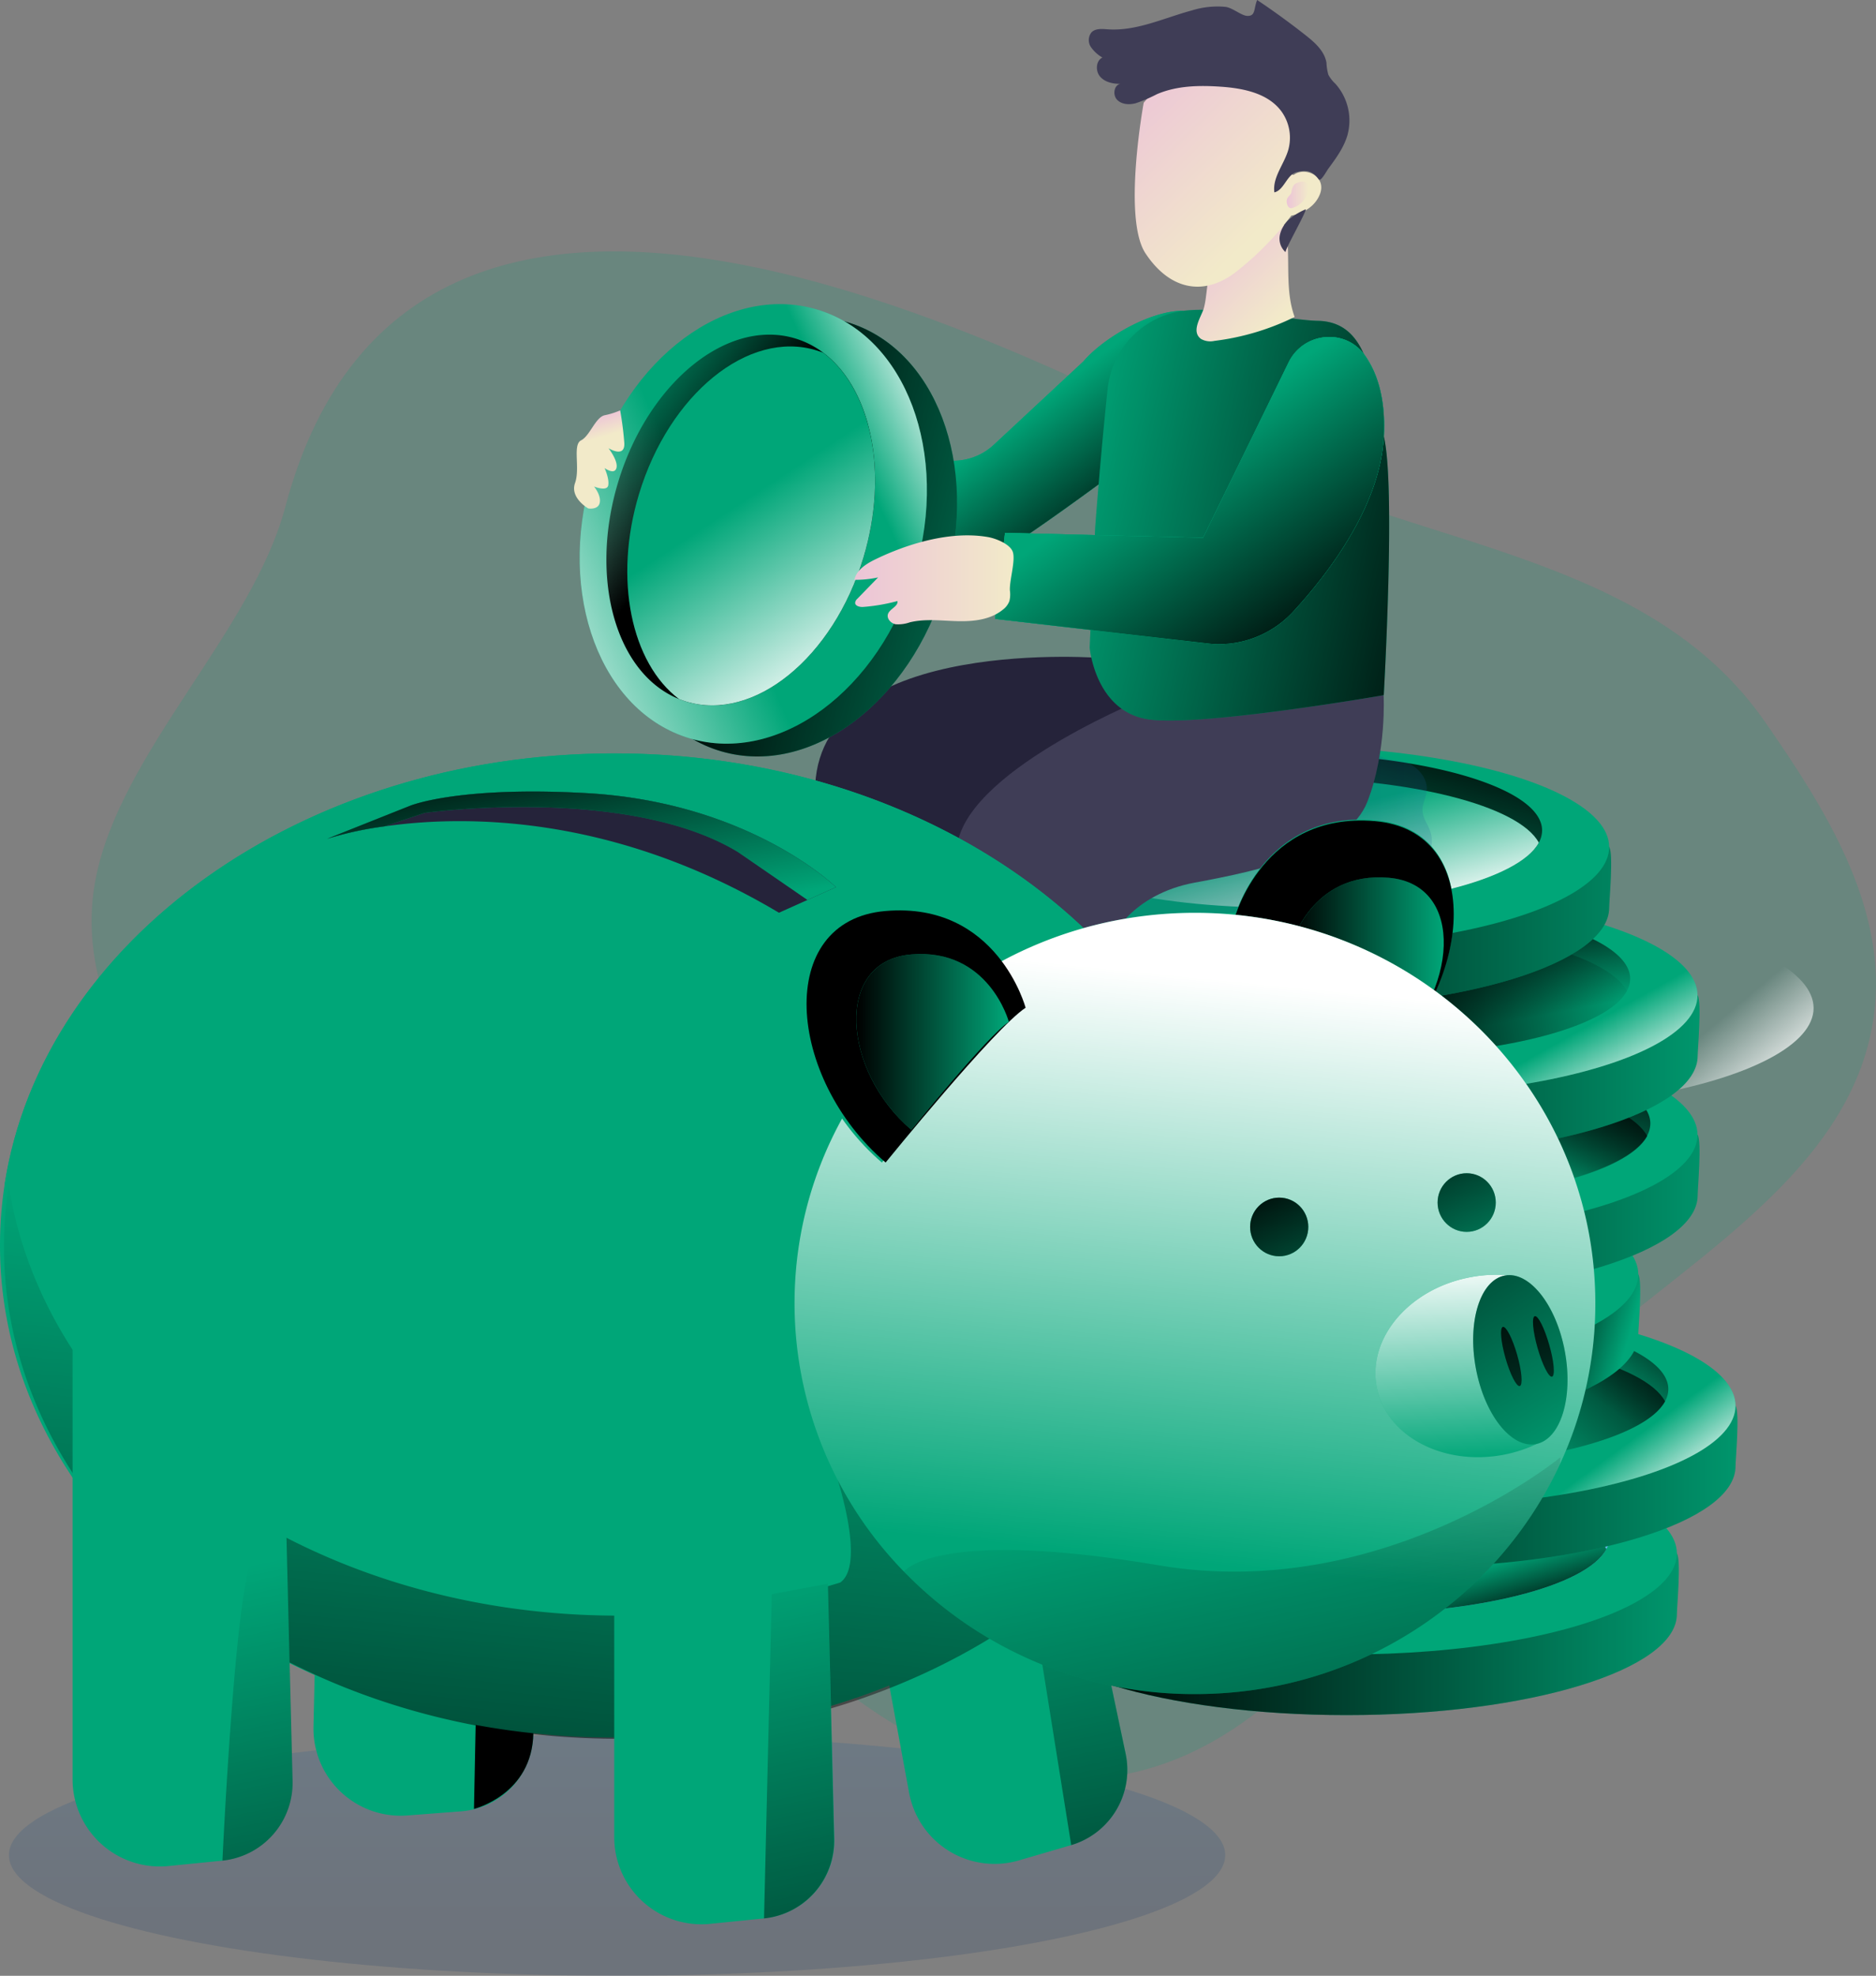 <svg data-name="Layer 1" xmlns="http://www.w3.org/2000/svg" xmlns:xlink="http://www.w3.org/1999/xlink" viewBox="0 0 566.9 597"><rect x="0" y="0" width="566.9" height="597" fill="#808080" stroke="none"/><defs><linearGradient id="a" x1="439.57" y1="343.09" x2="408.81" y2="302.08" gradientTransform="translate(-109.39 -170)" gradientUnits="userSpaceOnUse"><stop offset="0"/><stop offset="1" stop-opacity="0"/></linearGradient><linearGradient id="i" x1="435.97" y1="657.63" x2="636.57" y2="657.63" xlink:href="#a"/><linearGradient id="c" x1="516.69" y1="595.71" x2="516.36" y2="625.87" gradientTransform="translate(-109.39 -170)" gradientUnits="userSpaceOnUse"><stop offset="0" stop-color="#68e1fd"/><stop offset="1" stop-color="#69b9eb"/></linearGradient><linearGradient id="b" x1="526.21" y1="672.46" x2="519.59" y2="649.52" gradientTransform="translate(-109.39 -170)" gradientUnits="userSpaceOnUse"><stop offset="0"/><stop offset=".84" stop-opacity="0"/></linearGradient><linearGradient id="j" x1="453.47" y1="612.99" x2="654.07" y2="612.99" xlink:href="#a"/><linearGradient id="d" x1="446.87" y1="624.96" x2="467.86" y2="653.47" gradientTransform="translate(0 -170)" gradientUnits="userSpaceOnUse"><stop offset=".32" stop-color="#fff" stop-opacity="0"/><stop offset="1" stop-color="#fff"/></linearGradient><linearGradient id="k" x1="576.04" y1="533.12" x2="553.1" y2="564" xlink:href="#a"/><linearGradient id="l" x1="585" y1="535.73" x2="529.49" y2="598.53" xlink:href="#b"/><linearGradient id="m" x1="568.56" y1="587.38" x2="595.47" y2="595.23" xlink:href="#a"/><linearGradient id="n" x1="505.05" y1="511.38" x2="504.71" y2="541.54" xlink:href="#c"/><linearGradient id="o" x1="426.09" y1="553.74" x2="583.17" y2="553.74" xlink:href="#c"/><linearGradient id="p" x1="446.67" y1="531.15" x2="647.25" y2="531.15" xlink:href="#a"/><linearGradient id="q" x1="470.86" y1="501.51" x2="498.18" y2="533.98" xlink:href="#d"/><linearGradient id="r" x1="434.9" y1="302.03" x2="418.15" y2="255.57" gradientTransform="matrix(1 0 0 -1 0 598)" xlink:href="#a"/><linearGradient id="s" x1="554.14" y1="465.79" x2="533.96" y2="503.35" xlink:href="#a"/><linearGradient id="t" x1="441.41" y1="488.99" x2="641.99" y2="488.99" xlink:href="#a"/><linearGradient id="u" x1="427.13" y1="495.75" x2="445.33" y2="528.26" xlink:href="#d"/><linearGradient id="v" x1="520.24" y1="453.65" x2="527.48" y2="492.25" xlink:href="#b"/><linearGradient id="w" x1="521.15" y1="469.6" x2="602.57" y2="458.5" xlink:href="#a"/><linearGradient id="x" x1="437.54" y1="444.18" x2="638.15" y2="444.18" xlink:href="#a"/><linearGradient id="y" x1="507.47" y1="377.82" x2="488.77" y2="447.18" xlink:href="#a"/><linearGradient id="z" x1="489.73" y1="402.61" x2="504.81" y2="456.89" gradientTransform="translate(-109.39 -170)" xlink:href="#d"/><linearGradient id="e" x1="492.12" y1="424.71" x2="587.9" y2="424.71" gradientTransform="translate(-109.39 -170)" gradientUnits="userSpaceOnUse"><stop offset="0" stop-color="#183866"/><stop offset="1" stop-color="#1a7fc1"/></linearGradient><linearGradient id="A" x1="186.48" y1="753.94" x2="186.42" y2="631.77" gradientTransform="translate(0 -170)" xlink:href="#e"/><linearGradient id="B" x1="469.61" y1="849.68" x2="421.73" y2="619.58" xlink:href="#a"/><linearGradient id="C" x1="178.08" y1="637.07" x2="147.33" y2="489.31" xlink:href="#a"/><linearGradient id="D" x1="407.98" y1="328.44" x2="405.73" y2="262.55" xlink:href="#a"/><linearGradient id="E" x1="499.58" y1="461.66" x2="545.68" y2="461.66" xlink:href="#a"/><linearGradient id="F" x1="158.69" y1="646.89" x2="187.07" y2="373.95" gradientUnits="userSpaceOnUse"><stop offset="0"/><stop offset=".07" stop-opacity=".84"/><stop offset="1" stop-opacity="0"/></linearGradient><linearGradient id="G" x1="462.76" y1="641.46" x2="495.08" y2="316.81" gradientTransform="translate(-109.39 -170)" gradientUnits="userSpaceOnUse"><stop offset="0" stop-color="#fff" stop-opacity="0"/><stop offset=".54" stop-color="#fff"/></linearGradient><linearGradient id="H" x1="379.08" y1="524.47" x2="407.19" y2="585.57" gradientTransform="translate(0 -170)" xlink:href="#a"/><linearGradient id="I" x1="428.64" y1="501.67" x2="456.74" y2="562.77" gradientTransform="translate(0 -170)" xlink:href="#a"/><linearGradient id="J" x1="550.23" y1="611.28" x2="546.58" y2="521.66" gradientTransform="translate(-109.39 -170)" gradientUnits="userSpaceOnUse"><stop offset="0" stop-color="#fff" stop-opacity="0"/><stop offset=".67" stop-color="#fff"/></linearGradient><linearGradient id="K" x1="519.57" y1="497.03" x2="592.89" y2="613.12" gradientTransform="rotate(10.41 1434.478 -113.794)" xlink:href="#a"/><linearGradient id="L" x1="559.38" y1="548.86" x2="583.81" y2="661.72" xlink:href="#a"/><linearGradient id="M" x1="569.27" y1="546.72" x2="593.7" y2="659.58" xlink:href="#a"/><linearGradient id="N" x1="526.01" y1="840.29" x2="478.12" y2="610.19" xlink:href="#a"/><linearGradient id="O" x1="325.17" y1="374.31" x2="266.04" y2="297.16" xlink:href="#a"/><linearGradient id="P" x1="368.15" y1="484.83" x2="414.25" y2="484.83" xlink:href="#a"/><linearGradient id="Q" x1="277.29" y1="388.59" x2="288.94" y2="451.34" xlink:href="#a"/><linearGradient id="R" x1="226" y1="874.28" x2="178.11" y2="644.18" xlink:href="#a"/><linearGradient id="S" x1="385.92" y1="872.18" x2="338.03" y2="642.08" xlink:href="#a"/><linearGradient id="T" x1="563.15" y1="344.79" x2="429.17" y2="315.4" xlink:href="#a"/><linearGradient id="U" x1="503.6" y1="370.71" x2="459.85" y2="308.5" xlink:href="#a"/><linearGradient id="g" x1="302.1" y1="318.26" x2="350.18" y2="318.26" gradientTransform="translate(-109.39 -170)" gradientUnits="userSpaceOnUse"><stop offset="0" stop-color="#ecc4d7"/><stop offset=".42" stop-color="#efd4d1"/><stop offset="1" stop-color="#f2eac9"/></linearGradient><linearGradient id="V" x1="321.97" y1="325.75" x2="455.71" y2="359.79" gradientTransform="rotate(73.74 404.14 174.602)" xlink:href="#a"/><linearGradient id="f" x1="422.6" y1="286.81" x2="110.2" y2="426.26" gradientTransform="rotate(73.74 393.198 169.902)" gradientUnits="userSpaceOnUse"><stop offset=".32" stop-color="#fff" stop-opacity="0"/><stop offset=".54" stop-color="#fff"/></linearGradient><linearGradient id="W" x1="324.28" y1="330.98" x2="463.88" y2="265.22" xlink:href="#f"/><linearGradient id="X" x1="323.41" y1="319.72" x2="284.92" y2="290.69" xlink:href="#a"/><linearGradient id="Y" x1="315.8" y1="297.62" x2="367.18" y2="375.68" gradientTransform="translate(-109.39 -170)" xlink:href="#d"/><linearGradient id="Z" x1="367.57" y1="345.2" x2="415.68" y2="345.2" xlink:href="#g"/><linearGradient id="aa" x1="286.98" y1="296.27" x2="288.87" y2="302.8" xlink:href="#g"/><linearGradient id="h" x1="473.58" y1="243.48" x2="495.88" y2="266.28" gradientTransform="translate(-109.39 -170)" gradientUnits="userSpaceOnUse"><stop offset="0" stop-color="#ecc4d7"/><stop offset="1" stop-color="#f2eac9"/></linearGradient><linearGradient id="ab" x1="448.9" y1="195.49" x2="491.18" y2="238.72" xlink:href="#h"/><linearGradient id="ac" x1="498.2" y1="228.87" x2="504.84" y2="228.87" xlink:href="#h"/></defs><path d="M86.21 153.19c-10 37.7-49.91 74.1-57.31 112.39-6.9 35.48 16.44 70.34 44.79 92.76S136 395.27 164 418.17c27.6 22.63 48.23 52.55 73.83 77.43s59.4 45.43 94.89 41.62c61.17-6.58 90.92-75.85 135.12-118.64 37.22-36 93.78-62.92 98.73-114.49 3-31.21-15.26-60.1-33.13-85.86-34.8-50.23-102-52.78-157.8-79.38-56.71-27.02-249.91-134.64-289.43 14.34z" fill="#00a678" opacity=".18" style="isolation:isolate"/><path d="M327.4 109.19l-27.06 25.18a18 18 0 0 1-13.89 4.78L239.54 135l-2.93 28.91s52.57 8.21 60.07 6 53.93-37.4 53.93-37.4l6.85-38.6c-9.85-.04-24 8.16-30.06 15.28z" fill="#00a678"/><path d="M327.4 109.19l-27.06 25.18a18 18 0 0 1-13.89 4.78L239.54 135l-2.93 28.91s52.57 8.21 60.07 6 53.93-37.4 53.93-37.4l6.85-38.6c-9.85-.04-24 8.16-30.06 15.28z" fill="#00a678"/><path d="M327.4 109.19l-27.06 25.18a18 18 0 0 1-13.89 4.78L239.54 135l-2.93 28.91s52.57 8.21 60.07 6 53.93-37.4 53.93-37.4l6.85-38.6c-9.85-.04-24 8.16-30.06 15.28z" fill="url(#a)"/><path d="M506.73 487.71c0 16.85-44.7 30.52-99.83 30.52s-99.83-13.67-99.83-30.52c0-1.62-.79-16.77 0-18.32 7.46-14.6 50-12.21 99.83-12.21 48.24 0 90.52-1.7 99.83 12.21 1.33 1.99 0 16.21 0 18.32z" fill="#00a678"/><path d="M506.73 487.71c0 16.85-44.7 30.52-99.83 30.52s-99.83-13.67-99.83-30.52c0-1.62-.79-16.77 0-18.32 7.46-14.6 50-12.21 99.83-12.21 48.24 0 90.52-1.7 99.83 12.21 1.33 1.99 0 16.21 0 18.32z" fill="url(#i)"/><ellipse cx="406.9" cy="469.39" rx="99.83" ry="30.52" fill="#00a678"/><path d="M486.42 464.38a7.73 7.73 0 0 1-1 3.69c-6 11.13-38.89 19.63-78.54 19.63s-72.51-8.5-78.54-19.63a7.73 7.73 0 0 1-1-3.69c0-12.89 35.61-23.33 79.52-23.33s79.56 10.44 79.56 23.33z" fill="url(#c)"/><path d="M485.44 468.07c-6 11.13-38.89 19.63-78.54 19.63s-72.51-8.5-78.54-19.63c6-11.13 38.89-19.65 78.54-19.65s72.52 8.52 78.54 19.65z" fill="#00a678"/><path d="M485.44 468.07c-6 11.13-38.89 19.63-78.54 19.63s-72.51-8.5-78.54-19.63c6-11.13 38.89-19.65 78.54-19.65s72.52 8.52 78.54 19.65z" fill="url(#b)"/><path d="M524.45 443.06c0 16.86-44.7 30.52-99.83 30.52s-99.83-13.66-99.83-30.52c0-1.62-.79-16.77 0-18.32 7.46-14.6 50-12.2 99.83-12.2 48.24 0 90.52-1.7 99.83 12.2 1.33 1.99 0 16.26 0 18.32z" fill="#00a678"/><path d="M524.45 443.06c0 16.86-44.7 30.52-99.83 30.52s-99.83-13.66-99.83-30.52c0-1.62-.79-16.77 0-18.32 7.46-14.6 50-12.2 99.83-12.2 48.24 0 90.52-1.7 99.83 12.2 1.33 1.99 0 16.26 0 18.32z" fill="url(#j)"/><ellipse cx="424.62" cy="424.74" rx="99.83" ry="30.52" fill="#00a678"/><ellipse cx="424.62" cy="424.74" rx="99.83" ry="30.52" fill="url(#d)"/><path d="M504.14 419.74a7.66 7.66 0 0 1-1 3.68c-6 11.13-38.9 19.64-78.55 19.64s-72.5-8.51-78.53-19.64a7.66 7.66 0 0 1-1-3.68c0-12.89 35.6-23.34 79.51-23.34s79.57 10.45 79.57 23.34z" fill="url(#k)"/><path d="M503.16 423.42c-6 11.13-38.9 19.64-78.55 19.64s-72.5-8.51-78.53-19.64c6-11.13 38.89-19.64 78.53-19.64s72.53 8.51 78.55 19.64z" fill="url(#l)"/><path d="M495.06 403.38c0 16.86-44.69 30.52-99.82 30.52s-99.83-13.66-99.83-30.52c0-1.61-.79-16.77 0-18.31 7.46-14.6 50-12.21 99.83-12.21 48.24 0 90.52-1.7 99.82 12.21 1.33 1.98 0 16.2 0 18.31z" fill="#00a678"/><path d="M495.06 403.38c0 16.86-44.69 30.52-99.82 30.52s-99.83-13.66-99.83-30.52c0-1.61-.79-16.77 0-18.31 7.46-14.6 50-12.21 99.83-12.21 48.24 0 90.52-1.7 99.82 12.21 1.33 1.98 0 16.2 0 18.31z" fill="url(#m)"/><ellipse cx="395.24" cy="385.07" rx="99.83" ry="30.52" fill="#00a678"/><path d="M474.76 380.06a7.66 7.66 0 0 1-1 3.68c-6 11.13-38.9 19.64-78.55 19.64s-72.5-8.51-78.53-19.64a7.66 7.66 0 0 1-1-3.68c0-12.89 35.61-23.33 79.52-23.33s79.56 10.44 79.56 23.33z" fill="url(#n)"/><path d="M473.78 383.74c-6 11.13-38.9 19.64-78.55 19.64s-72.5-8.51-78.53-19.64c6-11.13 38.88-19.64 78.53-19.64s72.53 8.51 78.55 19.64z" fill="url(#o)"/><path d="M513 361.22c0 16.85-44.7 30.52-99.83 30.52s-99.83-13.67-99.83-30.52c0-1.62-.79-16.77 0-18.32 7.46-14.6 50-12.2 99.83-12.2 48.24 0 90.52-1.7 99.83 12.2 1.29 1.99 0 16.21 0 18.32z" fill="#00a678"/><path d="M513 361.22c0 16.85-44.7 30.52-99.83 30.52s-99.83-13.67-99.83-30.52c0-1.62-.79-16.77 0-18.32 7.46-14.6 50-12.2 99.83-12.2 48.24 0 90.52-1.7 99.83 12.2 1.29 1.99 0 16.21 0 18.32z" fill="url(#p)"/><ellipse cx="413.13" cy="342.9" rx="99.83" ry="30.52" fill="#00a678"/><ellipse cx="448.21" cy="304.59" rx="99.83" ry="30.52" fill="url(#q)"/><path d="M498.71 339.49a7.73 7.73 0 0 1-1 3.69c-6 11.13-38.9 19.64-78.54 19.64s-72.46-8.51-78.46-19.64a7.73 7.73 0 0 1-1-3.69c0-12.88 35.6-23.33 79.52-23.33s79.48 10.44 79.48 23.33z" fill="url(#r)"/><path d="M497.77 343.27c-6 11.13-38.9 19.64-78.54 19.64s-72.52-8.51-78.52-19.64c6-11.13 38.89-19.64 78.54-19.64s72.46 8.51 78.52 19.64z" fill="url(#s)"/><path d="M513 319.06c0 16.85-44.7 30.52-99.83 30.52s-99.83-13.67-99.83-30.52c0-1.62-.79-16.77 0-18.32 7.46-14.6 50-12.2 99.83-12.2 48.24 0 90.52-1.71 99.83 12.2 1.29 1.99 0 16.26 0 18.32z" fill="#00a678"/><path d="M513 319.06c0 16.85-44.7 30.52-99.83 30.52s-99.83-13.67-99.83-30.52c0-1.62-.79-16.77 0-18.32 7.46-14.6 50-12.2 99.83-12.2 48.24 0 90.52-1.71 99.83 12.2 1.29 1.99 0 16.26 0 18.32z" fill="url(#t)"/><ellipse cx="413.13" cy="300.74" rx="99.83" ry="30.52" fill="#00a678"/><ellipse cx="413.13" cy="300.74" rx="99.83" ry="30.52" fill="url(#u)"/><path d="M492.61 295.73a7.73 7.73 0 0 1-1 3.69c-6 11.13-38.9 19.63-78.54 19.63s-72.46-8.5-78.46-19.63a7.73 7.73 0 0 1-1-3.69c0-12.89 35.6-23.33 79.52-23.33s79.48 10.44 79.48 23.33z" fill="url(#v)"/><path d="M491.67 299.42c-6 11.13-38.9 19.63-78.54 19.63s-72.52-8.5-78.52-19.63c6-11.13 38.89-19.65 78.54-19.65s72.46 8.52 78.52 19.65z" fill="url(#w)"/><path d="M486.27 274.26c0 16.85-44.7 30.52-99.83 30.52s-99.83-13.67-99.83-30.52c0-1.62-.79-16.77 0-18.32 7.46-14.6 50-12.21 99.83-12.21 48.24 0 90.52-1.7 99.83 12.21 1.34 1.99 0 16.21 0 18.32z" fill="#00a678"/><path d="M486.27 274.26c0 16.85-44.7 30.52-99.83 30.52s-99.83-13.67-99.83-30.52c0-1.62-.79-16.77 0-18.32 7.46-14.6 50-12.21 99.83-12.21 48.24 0 90.52-1.7 99.83 12.21 1.34 1.99 0 16.21 0 18.32z" fill="url(#x)"/><ellipse cx="386.44" cy="255.94" rx="99.83" ry="30.52" fill="#00a678"/><path d="M466 250.93a7.73 7.73 0 0 1-1 3.69c-6 11.13-38.89 19.63-78.54 19.63s-72.51-8.5-78.54-19.63a7.73 7.73 0 0 1-1-3.69c0-12.89 35.61-23.33 79.52-23.33S466 238 466 250.93z" fill="url(#y)"/><path d="M465 254.62c-6 11.13-38.89 19.63-78.54 19.63s-72.51-8.5-78.54-19.63c6-11.13 38.89-19.65 78.54-19.65S459 243.49 465 254.62z" fill="#00a678"/><path d="M465 254.62c-6 11.13-38.89 19.63-78.54 19.63s-72.51-8.5-78.54-19.63c6-11.13 38.89-19.65 78.54-19.65S459 243.49 465 254.62z" fill="url(#z)"/><path d="M425.83 230.72c3.13 1.56 5.69 4.83 5.31 8.32-.21 2-1.37 3.91-1.28 5.94.08 2.19 1.58 4.05 2.31 6.11 1.69 4.78-1 10.3-5.27 13.08a28.48 28.48 0 0 1-7 3.05 181.16 181.16 0 0 1-40.84 8.11c-7.36.59-14.82.74-21.94 2.69-4.53 1.24-8.85 3.19-13.39 4.44a7 7 0 0 1-3.43.32c-2.28-.53-3.62-3.15-3.37-5.49a10.3 10.3 0 0 1 3.4-6c3.67-3.57 8.42-5.74 12.71-8.54 5.5-3.58 10.24-8.19 15.26-12.44 4.38-3.7 9-7.14 13.59-10.57 5.63-4.2 11.32-8.43 17.63-11.5s17.78-1 16.68-1c.29 2.64 7.41 2.36 9.63 3.48z" opacity=".19" fill="url(#e)" style="isolation:isolate"/><path d="M333.61 198.87s-84.86-7.13-87.26 38.18l-6.46 10.59 46.72 26.62s-3.89-11.14 6.75-16.56 53.58-8.06 60.23-20.65-19.98-38.18-19.98-38.18z" fill="#25233a"/><path d="M348.27 210.05s-54.28 21.38-58.9 44.56-2.76 19.65-2.76 19.65l20 14.13 29.31-4.95s6-13.22 25.14-16.76 46.28-9.33 52.15-24.46 4.9-32.17 4.9-32.17z" fill="#3f3d56"/><ellipse cx="186.47" cy="560.54" rx="183.77" ry="36.46" opacity=".19" fill="url(#A)" style="isolation:isolate"/><path d="M323.71 557.51l-15.84 4.63a26.25 26.25 0 0 1-32.54-17.88 24.63 24.63 0 0 1-.63-2.67l-12.21-66.05 61.29-23.39 16.36 77.72a23.69 23.69 0 0 1-16.43 27.64z" fill="#00a678"/><path d="M323.71 557.51l-15.49-96.78 16.07-6.18 15.85 75.31a23.69 23.69 0 0 1-16.43 27.65z" fill="url(#B)"/><path d="M139.41 547.3L123 548.56a26.36 26.36 0 0 1-28.21-24.37c-.06-.88-.08-1.75-.06-2.63l1.55-67.16L161 444.21l.14 79.44a23.61 23.61 0 0 1-21.73 23.65z" fill="#00a678"/><path d="M144.23 496.35l-1 50.23s17.67-4.33 17.94-22.93c.25-16.8.74-41.56.74-41.56z" fill="url(#C)"/><path d="M369.73 357.71c-11.43 73.34-89.52 130.08-184.12 130.08S12.86 431.05 1.43 357.71c11.43-73.32 89.51-130.06 184.18-130.06s172.69 56.74 184.12 130.06z" fill="#00a678"/><path d="M369.76 357.71c-8.93 57.3-58.52 104.46-124.94 122.35 66.37-17.9 116-65.06 124.91-122.35-11.43-73.32-89.45-130.06-184.12-130.06S12.86 284.39 1.43 357.71A120.83 120.83 0 0 0 0 376.32C0 458.42 83.15 525 185.61 525s185.56-66.58 185.56-148.68a120.81 120.81 0 0 0-1.41-18.61zM14.56 397c-1.09-2.05-2.11-4.13-3.08-6.23q1.45 3.15 3.08 6.23c19.24 36.44 56.1 65.46 102 80.21-45.93-14.79-82.77-43.82-102-80.21zm107.89 82q3 .85 5.94 1.64c-2-.57-3.98-1.11-5.94-1.64zm110.24 4c2-.43 4.07-.88 6.09-1.37q-3.01.7-6.09 1.37zM373.11 277.07s8.56-32.1 42.3-29.25 29.9 50.46 0 76c0 .04-33-40.72-42.3-46.75z" fill="#00a678"/><path d="M373.11 277.35s8.56-32.1 42.3-29.25 29.9 50.46 0 76c0 .04-33-40.72-42.3-46.75z" fill="url(#D)"/><path d="M390.19 285.6s6-22.37 29.47-20.38 20.83 35.16 0 53c0-.02-22.99-28.42-29.47-32.62z" fill="#00a678"/><path d="M390.19 285.6s6-22.37 29.47-20.38 20.83 35.16 0 53c0-.02-22.99-28.42-29.47-32.62z" fill="url(#E)"/><path d="M372.37 376.7c0 82.1-83.09 148.68-185.56 148.68S1.2 458.8 1.2 376.7a121.86 121.86 0 0 1 1.43-18.6c11.43 73.28 89.49 130.07 184.18 130.07a226 226 0 0 0 67.09-10c8.54-6-2.57-36.76-2.81-37.45l16.14 8.39 15.46 17.73c47.5-23 81.08-62.58 88.27-108.72a120.23 120.23 0 0 1 1.41 18.58z" fill="url(#F)"/><path d="M482.09 393.84a115.18 115.18 0 0 1-10.7 48.59c-19 41-61.22 69.45-110.29 69.45a122.06 122.06 0 0 1-87.94-37 116.09 116.09 0 0 1-33.06-81.07c0-65.2 54.18-118 121-118s120.99 52.83 120.99 118.03z" fill="#00a678"/><path d="M482.09 393.84a115.18 115.18 0 0 1-10.7 48.59c-19 41-61.22 69.45-110.29 69.45a122.06 122.06 0 0 1-87.94-37 116.09 116.09 0 0 1-33.06-81.07c0-65.2 54.18-118 121-118s120.99 52.83 120.99 118.03z" fill="url(#G)"/><ellipse cx="386.56" cy="370.73" rx="8.79" ry="8.86" fill="#00a678"/><ellipse cx="443.21" cy="363.36" rx="8.79" ry="8.86" fill="#00a678"/><ellipse cx="386.56" cy="370.73" rx="8.79" ry="8.86" fill="url(#H)"/><ellipse cx="443.21" cy="363.36" rx="8.79" ry="8.86" fill="url(#I)"/><path d="M455.41 385.32l9.38 50.77a41.1 41.1 0 0 1-10.58 3.5C435.85 443 418.74 433.8 416 419s9.92-29.63 28.28-33.07a40.73 40.73 0 0 1 11.13-.61z" fill="#00a678"/><path d="M455.41 385.32l9.38 50.77a41.1 41.1 0 0 1-10.58 3.5C435.85 443 418.74 433.8 416 419s9.92-29.63 28.28-33.07a40.73 40.73 0 0 1 11.13-.61z" fill="url(#J)"/><ellipse cx="459.43" cy="410.87" rx="13.69" ry="25.89" transform="rotate(-10.41 459.442 410.881)" fill="#00a678"/><ellipse cx="459.43" cy="410.87" rx="13.69" ry="25.89" transform="rotate(-10.41 459.442 410.881)" fill="url(#K)"/><path d="M458.46 409.35c1.41 4.94 1.77 9.17.8 9.45s-2.91-3.49-4.32-8.43-1.77-9.16-.8-9.44 2.91 3.49 4.32 8.42z" fill="url(#L)"/><path d="M468.15 406.32c1.45 5 1.83 9.36.86 9.65s-2.93-3.58-4.37-8.63-1.83-9.37-.86-9.65 2.93 3.58 4.37 8.63z" fill="url(#M)"/><path d="M471.55 440.31l-.16 2.12c-19 41-61.22 69.45-110.29 69.45a122.06 122.06 0 0 1-87.94-37s9.25-13.34 77.1-1.9 121.29-32.67 121.29-32.67z" fill="url(#N)"/><path d="M308.79 304.5s-8.55-32.1-42.3-29.24-29.9 50.46 0 76c0 .04 33-40.72 42.3-46.76z" fill="#00a678"/><path d="M309.92 304.5s-8.55-32.1-42.3-29.24-29.9 50.46 0 76c0 .04 33-40.72 42.3-46.76z" fill="url(#O)"/><path d="M304.86 308.76s-6-22.36-29.47-20.37-20.83 35.15 0 53c0-.02 22.99-28.39 29.47-32.63z" fill="#00a678"/><path d="M304.86 308.76s-6-22.36-29.47-20.37-20.83 35.15 0 53c0-.02 22.99-28.39 29.47-32.63z" fill="url(#P)"/><path d="M252.61 268.07l-8.61 3.86-8.61 3.86c-50.35-30-95.44-29.48-119.12-26.11a104.36 104.36 0 0 0-17.38 3.77l25.11-10s14.51-6 53.44-3.79c49.35 2.84 75.17 28.41 75.17 28.41z" fill="#25233a"/><path d="M252.61 268.07l-8.61 3.86-21-14.47c-33.54-20.36-94.67-11.85-94.67-11.85l-12.11 4.07a104.36 104.36 0 0 0-17.38 3.77l25.11-10s14.51-6 53.44-3.79c49.4 2.84 75.22 28.41 75.22 28.41z" fill="#00a678"/><path d="M252.61 268.07l-8.61 3.86-21-14.47c-33.54-20.36-94.67-11.85-94.67-11.85l-12.11 4.07a104.36 104.36 0 0 0-17.38 3.77l25.11-10s14.51-6 53.44-3.79c49.4 2.84 75.22 28.41 75.22 28.41z" fill="url(#Q)"/><path d="M230.88 579.66l-16.42 1.65a26.34 26.34 0 0 1-28.73-23.71q-.12-1.29-.12-2.58v-67.23l64.5-11.7 2 79.42a23.61 23.61 0 0 1-21.23 24.15zM67.22 562.2l-16.41 1.64a26.35 26.35 0 0 1-28.76-23.7c-.08-.87-.12-1.75-.12-2.63V406.83l64.5 51.8.15 6.25L88.39 538a23.63 23.63 0 0 1-21.17 24.2z" fill="#00a678"/><path d="M67.22 562.2s3.8-82 9-91.08 10.39-6.24 10.39-6.24L88.42 538a23.64 23.64 0 0 1-21.2 24.2z" fill="url(#R)"/><path d="M230.88 579.66l2.34-98 16.92-3.12 1.91 77a23.61 23.61 0 0 1-21.17 24.12z" fill="url(#S)"/><path d="M330.94 159.46l-1.66 36.19s1.69 19.77 18.32 21.78 70.55-7.38 70.55-7.38 3.66-63.64 0-78.22-3.6-34.56-19.9-34.89c-8.17-.17-29.54-4.54-40.79-3a26.49 26.49 0 0 0-22.74 23.51c-1.11 10.46-2.47 24.69-3.78 42.01z" fill="#00a678"/><path d="M330.94 159.46l-1.66 36.19s1.69 19.77 18.32 21.78 70.55-7.38 70.55-7.38 3.66-63.64 0-78.22-3.6-34.56-19.9-34.89c-8.17-.17-29.54-4.54-40.79-3a26.49 26.49 0 0 0-22.74 23.51c-1.11 10.46-2.47 24.69-3.78 42.01z" fill="url(#T)"/><path d="M389.4 109.49c4.46-9.13 17.1-10.44 23-2.17 3.69 5.19 6.36 12.94 5.77 24.51-1.06 20.84-16.38 41-27.33 52.9a30.6 30.6 0 0 1-24.67 9.83L300.69 187l3-26 59.87 1.5z" fill="#00a678"/><path d="M389.4 109.49c4.46-9.13 17.1-10.44 23-2.17 3.69 5.19 6.36 12.94 5.77 24.51-1.06 20.84-16.38 41-27.33 52.9a30.6 30.6 0 0 1-24.67 9.83L300.69 187l3-26 59.87 1.5z" fill="#00a678"/><path d="M389.4 109.49c4.46-9.13 17.1-10.44 23-2.17 3.69 5.19 6.36 12.94 5.77 24.51-1.06 20.84-16.38 41-27.33 52.9a30.6 30.6 0 0 1-24.67 9.83L300.69 187l3-26 59.87 1.5z" fill="#00a678"/><path d="M389.4 109.49c4.46-9.13 17.1-10.44 23-2.17 3.69 5.19 6.36 12.94 5.77 24.51-1.06 20.84-16.38 41-27.33 52.9a30.6 30.6 0 0 1-24.67 9.83L300.69 187l3-26 59.87 1.5z" fill="url(#U)"/><path d="M199.07 142c-2.76 1.33-5.71 3.19-6.36 6.2a33.24 33.24 0 0 0 7.17-.73l-6.27 6.47a1.92 1.92 0 0 0-.71 1.22c0 1.05 1.43 1.36 2.47 1.27a56.52 56.52 0 0 0 10.33-1.78c.24 1.65-2.29 2.31-2.85 3.88-.5 1.38.84 2.85 2.27 3.13a10.36 10.36 0 0 0 4.31-.58c4.69-1.13 9.6-.47 14.42-.34s10-.43 13.73-3.51a5.89 5.89 0 0 0 1.94-2.55 8.41 8.41 0 0 0 .16-3.2c-.19-3 1.82-9.29.83-11.8-.94-2.35-5.25-4-7.49-4.37-13.79-2.31-28.88 4.29-33.95 6.69z" fill="url(#g)"/><ellipse cx="236.87" cy="162.14" rx="67.58" ry="50.82" transform="rotate(-73.74 236.876 162.137)" fill="#00a678"/><ellipse cx="236.87" cy="162.14" rx="67.58" ry="50.82" transform="rotate(-73.74 236.876 162.137)" fill="url(#V)"/><ellipse cx="227.63" cy="158.3" rx="67.58" ry="50.92" transform="rotate(-73.53 227.63 158.3)" fill="#00a678"/><ellipse cx="227.63" cy="158.3" rx="67.58" ry="50.92" transform="rotate(-73.53 227.63 158.3)" fill="url(#f)"/><ellipse cx="227.63" cy="158.3" rx="67.58" ry="50.92" transform="rotate(-73.53 227.63 158.3)" fill="url(#W)"/><path d="M260.92 168.44c-9.12 30.3-33.12 49.78-53.6 43.52-.72-.22-1.43-.47-2.12-.74-19-7.61-27.22-36.21-18.44-65.42 9.12-30.28 33.12-49.77 53.6-43.52a27.15 27.15 0 0 1 8.43 4.31c14.4 10.86 19.87 36.12 12.13 61.85z" fill="url(#X)"/><path d="M260.92 168.44c-9.12 30.3-33.12 49.78-53.6 43.52-.72-.22-1.43-.47-2.12-.74-14.39-10.86-19.87-36.12-12.13-61.85 9.13-30.29 33.12-49.78 53.6-43.52.72.22 1.43.47 2.12.74 14.4 10.86 19.87 36.12 12.13 61.85z" fill="#00a678"/><path d="M260.92 168.44c-9.12 30.3-33.12 49.78-53.6 43.52-.72-.22-1.43-.47-2.12-.74-14.39-10.86-19.87-36.12-12.13-61.85 9.13-30.29 33.12-49.78 53.6-43.52.72.22 1.43.47 2.12.74 14.4 10.86 19.87 36.12 12.13 61.85z" fill="url(#Y)"/><path d="M264.54 169c-2.76 1.33-5.7 3.19-6.36 6.2a33.24 33.24 0 0 0 7.17-.73l-6.24 6.42a2 2 0 0 0-.7 1.23c0 1 1.42 1.35 2.46 1.27a56.52 56.52 0 0 0 10.33-1.78c.24 1.65-2.29 2.31-2.85 3.88-.5 1.38.84 2.85 2.27 3.13a10.53 10.53 0 0 0 4.31-.58c4.69-1.14 9.6-.47 14.42-.35s10-.42 13.74-3.51a5.79 5.79 0 0 0 1.93-2.55 8.41 8.41 0 0 0 .16-3.2c-.19-3 1.82-9.29.83-11.79-.93-2.35-5.25-4-7.49-4.37-13.81-2.39-28.91 4.25-33.98 6.73z" fill="url(#Z)"/><path d="M187.4 124a97.74 97.74 0 0 1 1.25 9.79c.31 4.81-4.77 1.64-4.77 1.64s3 3.84 2.39 6-3.58 0-3.58 0 1.47 3.18 1.12 5.19-4.31.38-4.31.38 2.17 2.56 1.74 4.86-3.47 1.77-3.47 1.77-5.61-3.16-4-7.68-.83-11.56 1.83-12.9 4.34-7 7.16-7.59a22.94 22.94 0 0 0 4.64-1.46z" fill="url(#aa)"/><path d="M362.94 102.42a5.68 5.68 0 0 0 4.06.58 75.57 75.57 0 0 0 24.22-7.23c-2.71-7.4-1.56-15.59-2.21-23.46-.23-2.64-1-5.69-3.36-6.77-1.75-.79-3.79-.23-5.55.53a26.69 26.69 0 0 0-14.56 17c-1 3.3-.87 6.79-1.77 10.1-.77 2.57-3.99 6.96-.83 9.25z" fill="url(#h)"/><path d="M345.61 31.05s-6.43 34.92.53 45.48 17 13.34 27 5.91a91.45 91.45 0 0 0 17.08-17.3s6.33-.88 8.58-6.31-4.13-8.44-7.56-6.18 6.31-15.07 2.07-17.09-24.7-31.9-47.7-4.51z" fill="url(#ab)"/><path d="M370.35 2.08a26 26 0 0 0-10.15 1.06c-8.44 2.27-16.71 6.32-25.43 5.72-1.72-.12-3.7-.33-4.92.9a3.74 3.74 0 0 0-.2 4.44 10.66 10.66 0 0 0 3.49 3.19c-2 .95-2.16 4.06-.71 5.75s3.86 2.21 6.08 2.2c-1.94.44-2.31 3.43-.9 4.85s3.68 1.51 5.61 1a45.14 45.14 0 0 0 6.4-2.74c6-2.57 12.7-2.7 19.19-2.26 6.78.46 14.25 1.91 18.35 7.37a13.61 13.61 0 0 1 2.11 11.83c-1.29 4.34-4.8 8.25-4.17 12.74 3-.72 3.76-5.47 6.81-6.14 2.41-.54 4.49-.73 6.57 2.19.63.88 2.34-2.45 3-3.32 2.3-3.12 4.64-6.33 5.71-10.06a16.69 16.69 0 0 0-3.65-15.49 10.27 10.27 0 0 1-2.13-2.73 15.8 15.8 0 0 1-.57-3.61c-.59-3.56-3.56-6.17-6.39-8.39Q387.36 5 379.89 0c-1.09 2.7-.4 4.91-3 4.8-1.76-.07-4.41-2.44-6.54-2.72zM388.51 76.22a5.47 5.47 0 0 1-1.71-5.4 8.93 8.93 0 0 1 3.2-4.88 18.63 18.63 0 0 1 4.59-2.71c-.06 1.31-6.59 12.63-6.08 12.99z" fill="#3f3d56"/><path d="M390.3 57.93a4.18 4.18 0 0 1 .76-2.09 2.8 2.8 0 0 1 .93-.58 4 4 0 0 1 1.81-.42 1.77 1.77 0 0 1 1.52 1 2.26 2.26 0 0 1 .12 1 6.83 6.83 0 0 1-4.91 6 1.23 1.23 0 0 1-.76 0 1.21 1.21 0 0 1-.63-.7 2.58 2.58 0 0 1-.06-2.37c.46-.69 1.02-.94 1.22-1.84z" fill="url(#ac)"/></svg>